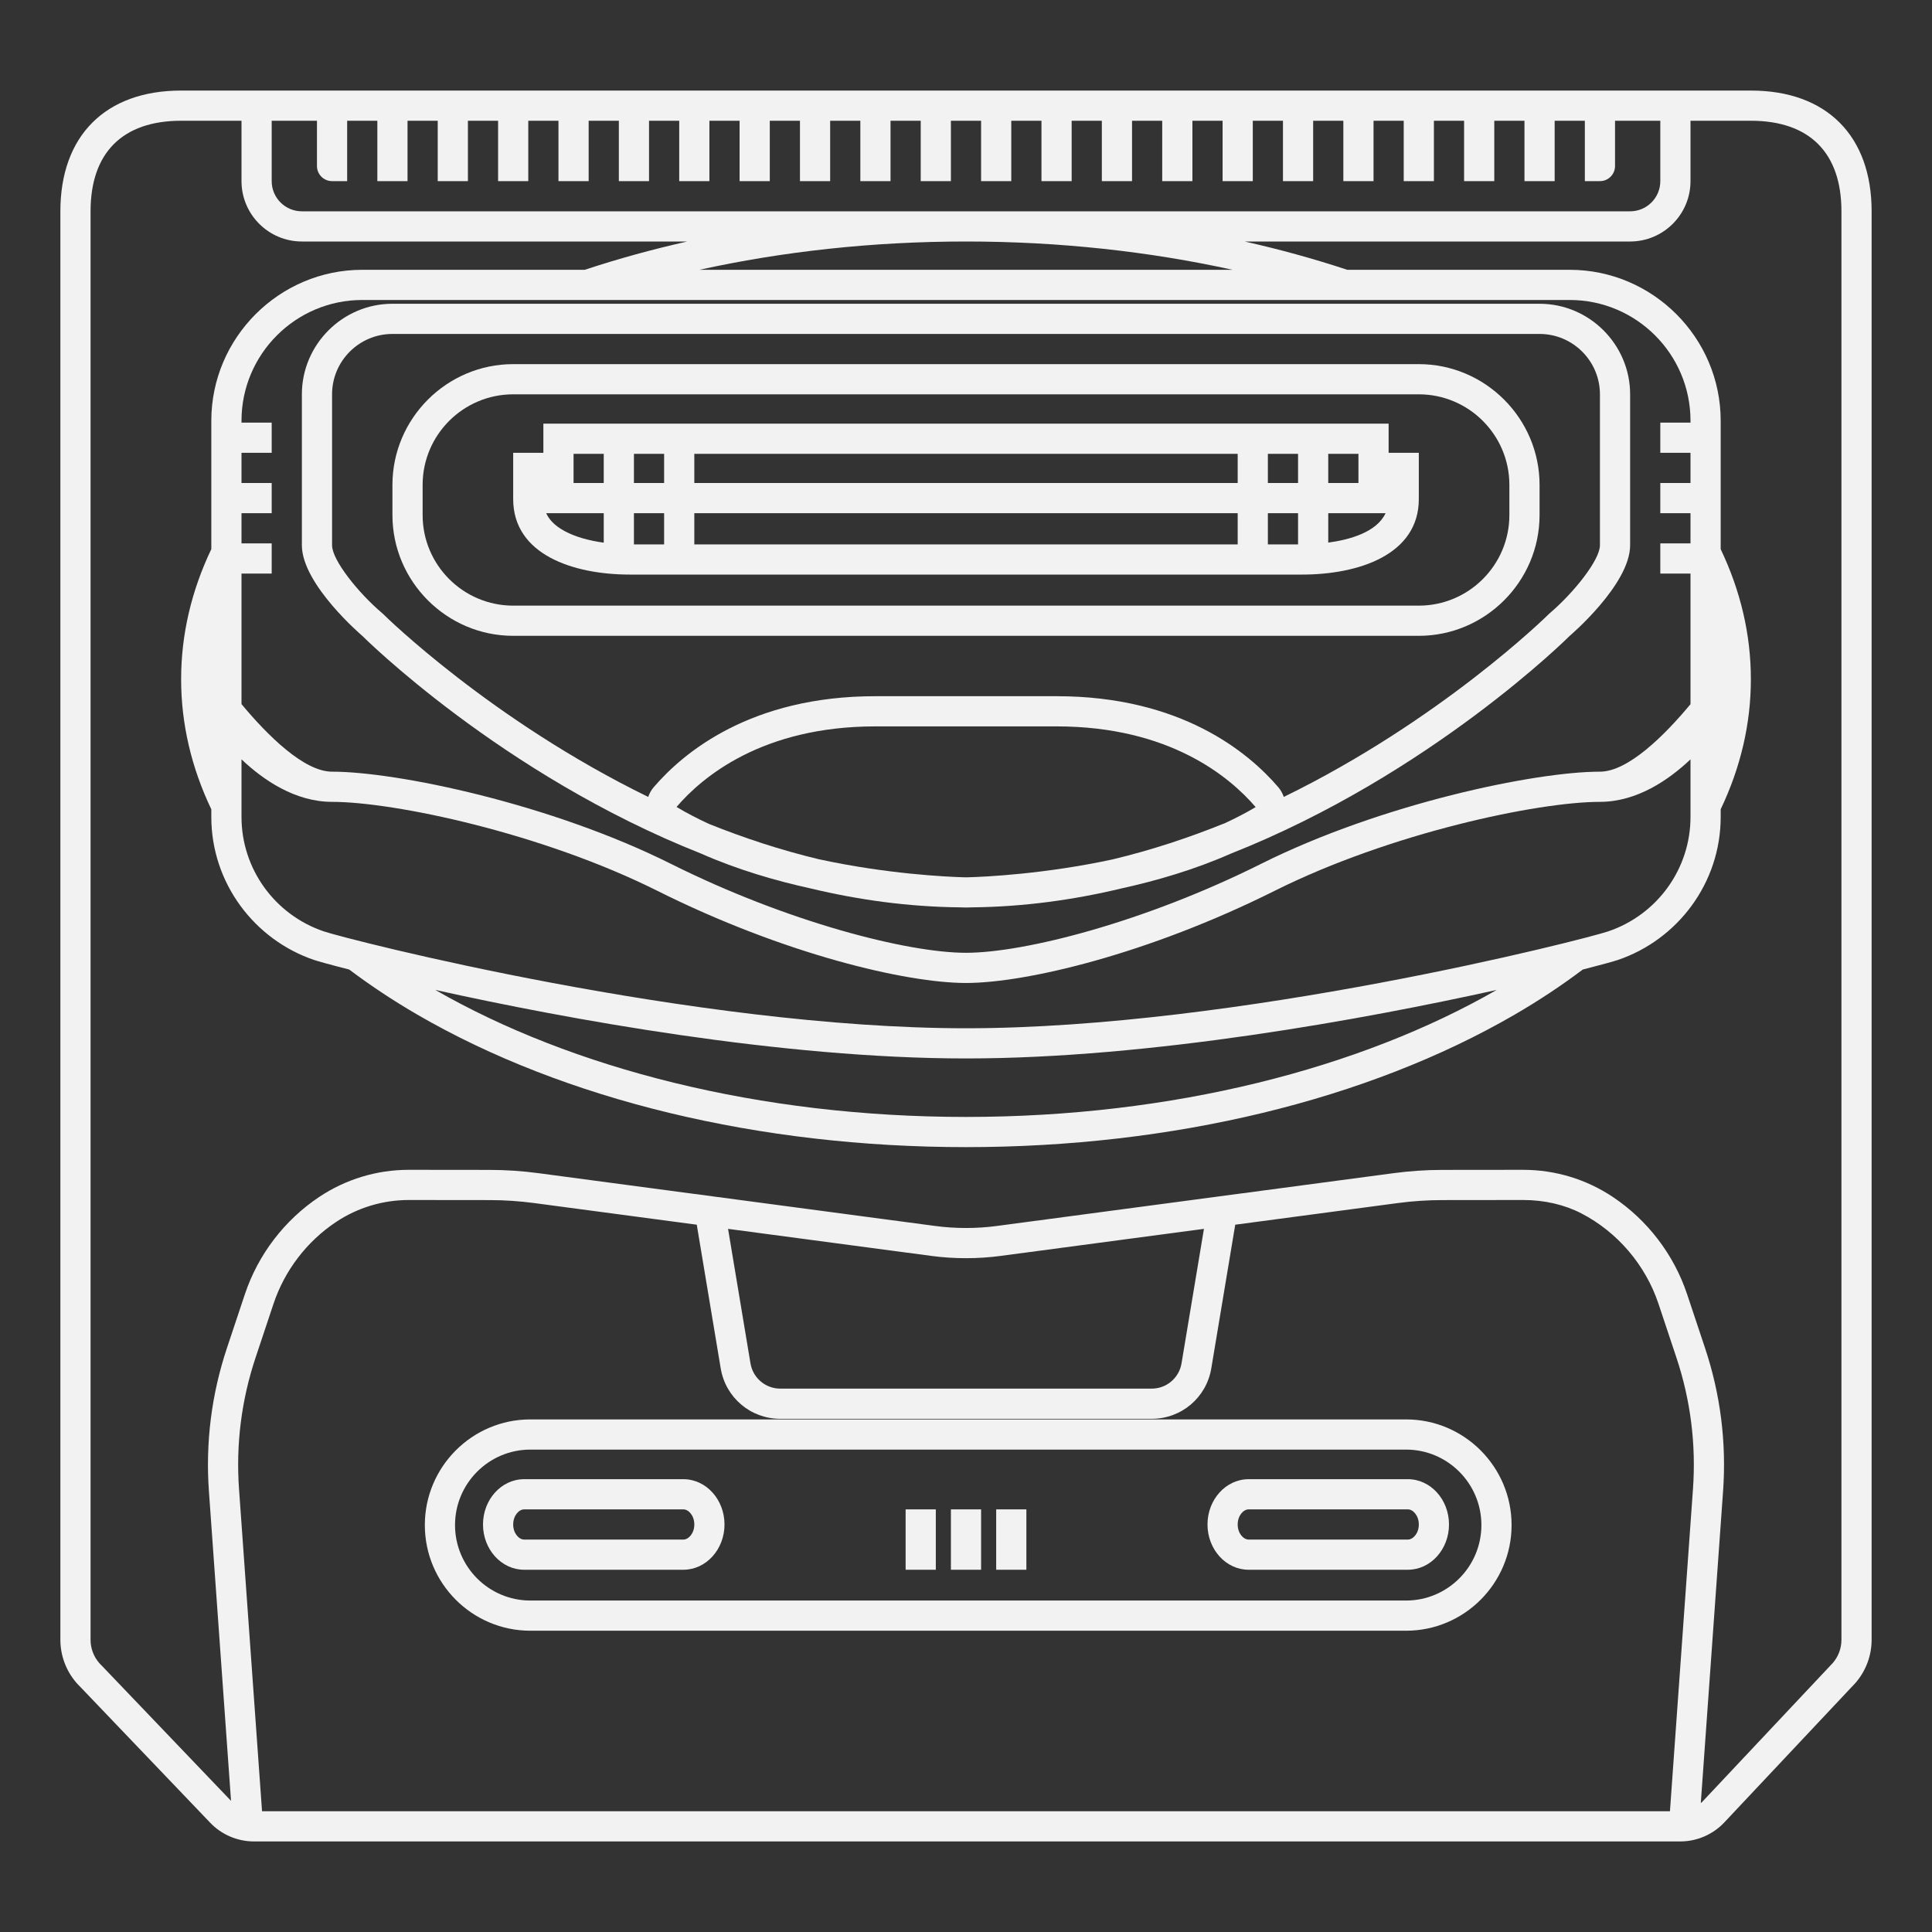 <?xml version="1.0" encoding="UTF-8" standalone="no"?>
<svg
   xmlns:dc="http://purl.org/dc/elements/1.1/"
   xmlns:cc="http://creativecommons.org/ns#"
   xmlns:rdf="http://www.w3.org/1999/02/22-rdf-syntax-ns#"
   xmlns:svg="http://www.w3.org/2000/svg"
   xmlns="http://www.w3.org/2000/svg"
   viewBox="0 0 320 320"
   height="320"
   width="320"
   xml:space="preserve"
   version="1.1"
   id="svg2"><rect x="0" y="0" width="320" height="320" fill="#333333" stroke="none"/><defs
     id="defs6"><clipPath
       id="clipPath16"
       clipPathUnits="userSpaceOnUse"><path
         id="path18"
         d="M 0,256 256,256 256,0 0,0 0,256 Z" /></clipPath></defs><g
     transform="matrix(1.25,0,0,-1.25,0,320)"
     id="g10"><g
       id="g12"><g
         clip-path="url(#clipPath16)"
         id="g14"><g
           transform="translate(196.293,53.921)"
           id="g20"><path
             id="path22"
             style="fill:#f2f2f2;fill-opacity:1;fill-rule:nonzero;stroke:none"
             d="m 0,0 c 0,-5.514 -4.478,-10 -9.98,-10 l -116.041,0 c -5.502,0 -9.979,4.486 -9.979,10 0,5.515 4.477,10 9.979,10 L -9.98,10 C -4.478,10 0,5.515 0,0 m -140,0 c 0,-7.72 6.271,-14 13.979,-14 L -9.98,-14 C -2.271,-14 4,-7.72 4,0 4,7.72 -2.271,14 -9.98,14 l -116.041,0 C -133.729,14 -140,7.72 -140,0" /></g><g
           transform="translate(92,54)"
           id="g24"><path
             id="path26"
             style="fill:#f2f2f2;fill-opacity:1;fill-rule:nonzero;stroke:none"
             d="m 0,0 c 0,-1.179 -0.763,-2 -1.448,-2 l -21.104,0 C -23.237,-2 -24,-1.179 -24,0 c 0,1.179 0.763,2 1.448,2 L -1.448,2 C -0.763,2 0,1.179 0,0 m -28,0 c 0,-3.309 2.444,-6 5.448,-6 l 21.104,0 C 1.556,-6 4,-3.309 4,0 4,3.309 1.556,6 -1.448,6 L -22.552,6 C -25.556,6 -28,3.309 -28,0" /></g><g
           transform="translate(165.448,56)"
           id="g28"><path
             id="path30"
             style="fill:#f2f2f2;fill-opacity:1;fill-rule:nonzero;stroke:none"
             d="m 0,0 21.104,0 c 0.684,0 1.448,-0.821 1.448,-2 0,-1.179 -0.764,-2 -1.448,-2 L 0,-4 c -0.686,0 -1.448,0.821 -1.448,2 0,1.179 0.762,2 1.448,2 m 0,-8 21.104,0 c 3.003,0 5.448,2.691 5.448,6 0,3.309 -2.445,6 -5.448,6 L 0,4 c -3.004,0 -5.448,-2.691 -5.448,-6 0,-3.309 2.444,-6 5.448,-6" /></g><g
           transform="translate(244,38.722)"
           id="g32"><path
             id="path34"
             style="fill:#f2f2f2;fill-opacity:1;fill-rule:nonzero;stroke:none"
             d="m 0,0 c 0,-1.168 -0.426,-2.234 -1.127,-3.057 l 0,-10e-4 C -1.226,-3.173 -1.33,-3.283 -1.439,-3.389 l -16.995,-18.073 c -0.061,-0.065 -0.136,-0.113 -0.201,-0.174 l 2.951,41.311 c 0.461,6.457 -0.342,12.845 -2.39,18.986 l -2.374,7.121 c -1.749,5.248 -5.246,9.828 -9.849,12.896 -3.525,2.35 -7.63,3.593 -11.891,3.593 L -52.9,62.26 c -2.134,-0.002 -4.29,-0.147 -6.41,-0.429 l -52.6,-7 c -2.696,-0.359 -5.481,-0.359 -8.18,0 l -52.599,7 c -2.121,0.282 -4.277,0.427 -6.411,0.429 l -10.735,0.011 c -4.239,0 -8.343,-1.243 -11.868,-3.593 -4.603,-3.069 -8.101,-7.648 -9.85,-12.896 l -2.374,-7.121 c -2.047,-6.14 -2.851,-12.528 -2.39,-18.986 l 2.93,-41.02 -17.132,17.918 c -0.124,0.117 -0.243,0.239 -0.354,0.37 l 0,0 C -231.574,-2.234 -232,-1.168 -232,0 l 0,0.187 0,0 0,186.786 0,2.305 c 0,7.789 4.261,12 12,12 l 8,0 0,-8 c 0,-4.411 3.589,-8 8,-8 l 51.071,0 c -4.674,-1.051 -9.213,-2.304 -13.59,-3.75 l -29.481,0 c -11,0 -20,-9 -20,-20 l 0,-0.25 0,-4 0,-4 0,-4 0,-4 0,-0.761 c -2.634,-5.521 -4,-11.308 -4,-17.239 0,-5.93 1.366,-11.717 4,-17.238 l 0,-1.012 c 0,-8.767 5.718,-16.264 13.608,-18.946 0.509,-0.173 2.141,-0.63 4.666,-1.274 2.777,-2.09 5.783,-4.093 9.041,-5.983 19.51,-11.315 45.323,-17.547 72.685,-17.547 27.362,0 53.175,6.232 72.685,17.547 3.257,1.89 6.263,3.893 9.041,5.983 2.526,0.644 4.158,1.101 4.666,1.274 7.89,2.682 13.608,10.179 13.608,18.946 l 0,1.018 c 2.633,5.519 4,11.304 4,17.232 0,5.929 -1.367,11.713 -4,17.232 l 0,0.768 0,4 0,4 0,4 0,4 0,0.25 c 0,11 -9,20 -20,20 l -29.481,0 c -4.376,1.446 -8.916,2.699 -13.59,3.75 l 51.071,0 c 4.411,0 8,3.589 8,8 l 0,8 8,0 c 7.739,0 12,-4.211 12,-12 L 0,0 Z m -147.528,54.447 26.911,-3.581 c 3.048,-0.407 6.19,-0.407 9.234,0 l 26.911,3.581 -2.971,-17.826 c -0.322,-1.929 -1.991,-3.343 -3.946,-3.343 l -49.222,0 c -1.956,0 -3.624,1.414 -3.946,3.343 l -2.971,17.826 z m -4.147,0.552 3.173,-19.036 c 0.645,-3.873 3.964,-6.685 7.891,-6.685 l 49.222,0 c 3.927,0 7.246,2.812 7.892,6.685 l 3.173,19.036 21.541,2.867 c 1.947,0.259 3.929,0.392 5.887,0.394 l 10.731,0.011 c 2.803,0 5.474,-0.617 7.725,-1.785 4.77,-2.474 8.488,-6.837 10.199,-11.968 l 2.373,-7.122 c 1.88,-5.64 2.618,-11.506 2.195,-17.436 l -3.05,-42.682 -186.555,0 -3.049,42.682 c -0.423,5.931 0.315,11.797 2.195,17.436 l 2.374,7.122 c 1.469,4.407 4.407,8.253 8.274,10.832 2.866,1.911 6.21,2.921 9.669,2.921 l 10.711,-0.011 c 1.959,-0.002 3.939,-0.135 5.886,-0.394 l 21.543,-2.867 z m 0.352,126.529 c 10.99,2.416 22.89,3.75 35.323,3.75 12.433,0 24.332,-1.334 35.323,-3.75 l -70.646,0 z M -45.68,86.107 C -63.76,75.718 -88.599,69.278 -116,69.278 c -27.402,0 -52.24,6.44 -70.321,16.83 17.406,-3.858 45.84,-9.08 70.321,-9.08 24.481,0 52.914,5.222 70.32,9.079 M -20,109.028 c 0,-6.852 -4.379,-12.944 -10.896,-15.159 -3.197,-1.087 -49.128,-12.841 -85.104,-12.841 -35.975,0 -81.907,11.754 -85.104,12.841 -6.517,2.215 -10.896,8.307 -10.896,15.159 l 0,7.633 c 2.875,-2.723 7.094,-5.633 12,-5.633 8.187,0 27.722,-4.096 43.105,-11.789 16.781,-8.389 32.961,-12.211 40.895,-12.211 7.934,0 24.114,3.822 40.895,12.211 15.383,7.693 34.918,11.789 43.105,11.789 4.906,0 9.125,2.91 12,5.633 l 0,-5.632 0,-2.001 z m 0,52.25 -4,0 0,-4 4,0 0,-4 -4,0 0,-4 4,0 0,-4 -4,0 0,-4 4,0 0,-17.308 c -3.465,-4.168 -8.282,-8.942 -12,-8.942 -8.583,0 -28.959,-4.243 -44.895,-12.211 -15.478,-7.739 -31.388,-11.789 -39.105,-11.789 -7.717,0 -23.627,4.05 -39.105,11.789 -15.936,7.968 -36.312,12.211 -44.895,12.211 -3.709,0 -8.531,4.78 -12,8.95 l 0,17.3 4,0 0,4 -4,0 0,4 4,0 0,4 -4,0 0,4 4,0 0,4 -4,0 0,0.25 c 0,8.823 7.178,16 16,16 l 160,0 c 8.822,0 16,-7.177 16,-16 l 0,-0.25 z m -182,40 0,-6 c 0,-1.104 0.896,-2 2,-2 l 2,0 0,8 4,0 0,-8 4,0 0,8 4,0 0,-8 4,0 0,8 4,0 0,-8 4,0 0,8 4,0 0,-8 4,0 0,8 4,0 0,-8 4,0 0,8 4,0 0,-8 4,0 0,8 4,0 0,-8 4,0 0,8 4,0 0,-8 4,0 0,8 4,0 0,-8 4,0 0,8 4,0 0,-8 4,0 0,8 4,0 0,-8 4,0 0,8 4,0 0,-8 4,0 0,8 4,0 0,-8 4,0 0,8 4,0 0,-8 4,0 0,8 4,0 0,-8 4,0 0,8 4,0 0,-8 4,0 0,8 4,0 0,-8 4,0 0,8 4,0 0,-8 4,0 0,8 4,0 0,-8 4,0 0,8 4,0 0,-8 4,0 0,8 4,0 0,-8 2,0 c 1.104,0 2,0.896 2,2 l 0,6 6,0 0,-8 c 0,-2.209 -1.791,-4 -4,-4 l -176,0 c -2.209,0 -4,1.791 -4,4 l 0,8 6,0 z m 190,4 -8,0 -4,0 -6,0 -4,0 -4,0 -4,0 -4,0 -4,0 -4,0 -4,0 -4,0 -4,0 -4,0 -4,0 -4,0 -4,0 -4,0 -4,0 -4,0 -4,0 -4,0 -4,0 -4,0 -4,0 -4,0 -4,0 -4,0 -4,0 -4,0 -4,0 -4,0 -4,0 -4,0 -4,0 -4,0 -4,0 -4,0 -4,0 -4,0 -4,0 -4,0 -4,0 -4,0 -4,0 -4,0 -4,0 -6,0 -4,0 -8,0 c -10.019,0 -16,-5.981 -16,-16 l 0,-2.305 0,-186.786 0,-0.19 c 0,-2.066 0.74,-4.073 2.083,-5.649 0.175,-0.205 0.366,-0.408 0.569,-0.604 l 17.206,-17.994 c 1.501,-1.571 3.609,-2.472 5.782,-2.472 l 188.542,0 0.47,0 c 2.198,0 4.322,0.918 5.827,2.52 L 1.42,-6.187 c 0.173,0.17 0.339,0.35 0.496,0.534 C 3.26,-4.076 4,-2.068 4,0 l 0,189.278 c 0,10.019 -5.981,16 -16,16" /></g><path
           id="path36"
           style="fill:#f2f2f2;fill-opacity:1;fill-rule:nonzero;stroke:none"
           d="m 124,56 -4,0 0,-8 4,0 0,8 z" /><path
           id="path38"
           style="fill:#f2f2f2;fill-opacity:1;fill-rule:nonzero;stroke:none"
           d="m 136,56 -4,0 0,-8 4,0 0,8 z" /><path
           id="path40"
           style="fill:#f2f2f2;fill-opacity:1;fill-rule:nonzero;stroke:none"
           d="m 130,56 -4,0 0,-8 4,0 0,8 z" /><g
           transform="translate(212,183.75)"
           id="g42"><path
             id="path44"
             style="fill:#f2f2f2;fill-opacity:1;fill-rule:nonzero;stroke:none"
             d="M 0,0 C 0,-1.957 -3.476,-6.291 -6.591,-8.953 L -6.714,-9.058 -6.826,-9.17 c -0.221,-0.22 -14.254,-14.015 -35.065,-24.176 -0.161,0.449 -0.382,0.882 -0.713,1.268 C -46.588,-27.423 -55.523,-20 -72,-20 l -12,0 -12,0 c -16.477,0 -25.413,-7.423 -29.396,-12.078 -0.33,-0.386 -0.553,-0.819 -0.714,-1.268 -20.81,10.161 -34.843,23.956 -35.061,24.175 l -0.115,0.113 -0.123,0.105 C -164.526,-6.302 -168,-1.973 -168,0 l 0,20 c 0,4.411 3.589,8 8,8 l 152,0 c 4.411,0 8,-3.589 8,-8 L 0,0 Z M -122.356,-34.678 C -118.943,-30.69 -110.981,-24 -96,-24 l 12,0 12,0 c 14.98,0 22.943,-6.69 26.38,-10.695 -1.286,-0.763 -2.633,-1.46 -4.016,-2.103 -4.745,-1.922 -9.751,-3.59 -14.965,-4.832 -8.993,-1.94 -16.901,-2.298 -18.93,-2.358 -0.134,-10e-4 -0.266,-0.01 -0.4,-0.01 C -83.953,-43.999 -83.985,-44 -84,-44 c -0.014,0 -0.047,10e-4 -0.07,0.002 -0.134,0 -0.266,0.009 -0.4,0.01 -2.044,0.061 -10.018,0.422 -19.059,2.391 -5.056,1.212 -9.917,2.821 -14.532,4.675 -1.482,0.68 -2.922,1.426 -4.295,2.244 M -8,32 -160,32 c -6.6,0 -12,-5.4 -12,-12 l 0,-20 c 0,-5.197 8,-12 8,-12 0,0 18.389,-18.379 44.939,-28.872 4.727,-2.09 9.779,-3.572 14.537,-4.616 6.277,-1.501 12.852,-2.413 19.622,-2.49 C -84.326,-47.997 -84,-48 -84,-48 c 0,0 0.326,0.003 0.902,0.022 6.77,0.077 13.344,0.989 19.621,2.49 4.759,1.044 9.811,2.526 14.539,4.616 C -22.389,-30.379 -4,-12 -4,-12 c 0,0 8,6.803 8,12 l 0,20 c 0,6.6 -5.4,12 -12,12" /></g><g
           transform="translate(200,187.75)"
           id="g46"><path
             id="path48"
             style="fill:#f2f2f2;fill-opacity:1;fill-rule:nonzero;stroke:none"
             d="m 0,0 c 0,-6.617 -5.383,-12 -12,-12 l -120,0 c -6.617,0 -12,5.383 -12,12 l 0,4 c 0,6.617 5.383,12 12,12 l 120,0 C -5.383,16 0,10.617 0,4 L 0,0 Z m -12,20 -120,0 c -8.8,0 -16,-7.2 -16,-16 l 0,-4 c 0,-8.8 7.2,-16 16,-16 l 120,0 c 8.8,0 16,7.2 16,16 l 0,4 c 0,8.8 -7.2,16 -16,16" /></g><g
           transform="translate(176,184.102)"
           id="g50"><path
             id="path52"
             style="fill:#f2f2f2;fill-opacity:1;fill-rule:nonzero;stroke:none"
             d="m 0,0 0,3.898 7.597,0 C 6.413,1.368 2.836,0.381 0,0 m -103.625,3.898 7.625,0 0,-3.906 c -2.027,0.275 -3.807,0.792 -5.175,1.529 -1.381,0.744 -2.085,1.571 -2.45,2.377 m 3.625,7.866 4,0 0,-3.865 -4,0 0,3.865 z m 92,0 4,0 0,-3.865 -4,0 0,3.865 z m -76,-7.866 72,0 0,-4.135 -72,0 0,4.135 z m 0,7.866 72,0 0,-3.865 -72,0 0,3.865 z m -4,-3.866 -4,0 0,3.865 4,0 0,-3.865 z m -4,-4 4,0 0,-4.135 -4,0 0,4.135 z m 88,-4.134 -4,0 0,4.135 4,0 0,-4.135 z m 8,8.134 -4,0 0,3.865 4,0 0,-3.865 z m 4,7.866 -112,0 0,-3.866 -4,0 0,-6.134 c 0,-7.373 7.988,-10 15.464,-10 l 89.072,0 c 7.476,0 15.464,2.627 15.464,10 l 0,6.134 -4,0 0,3.866 z" /></g></g></g></g></svg>